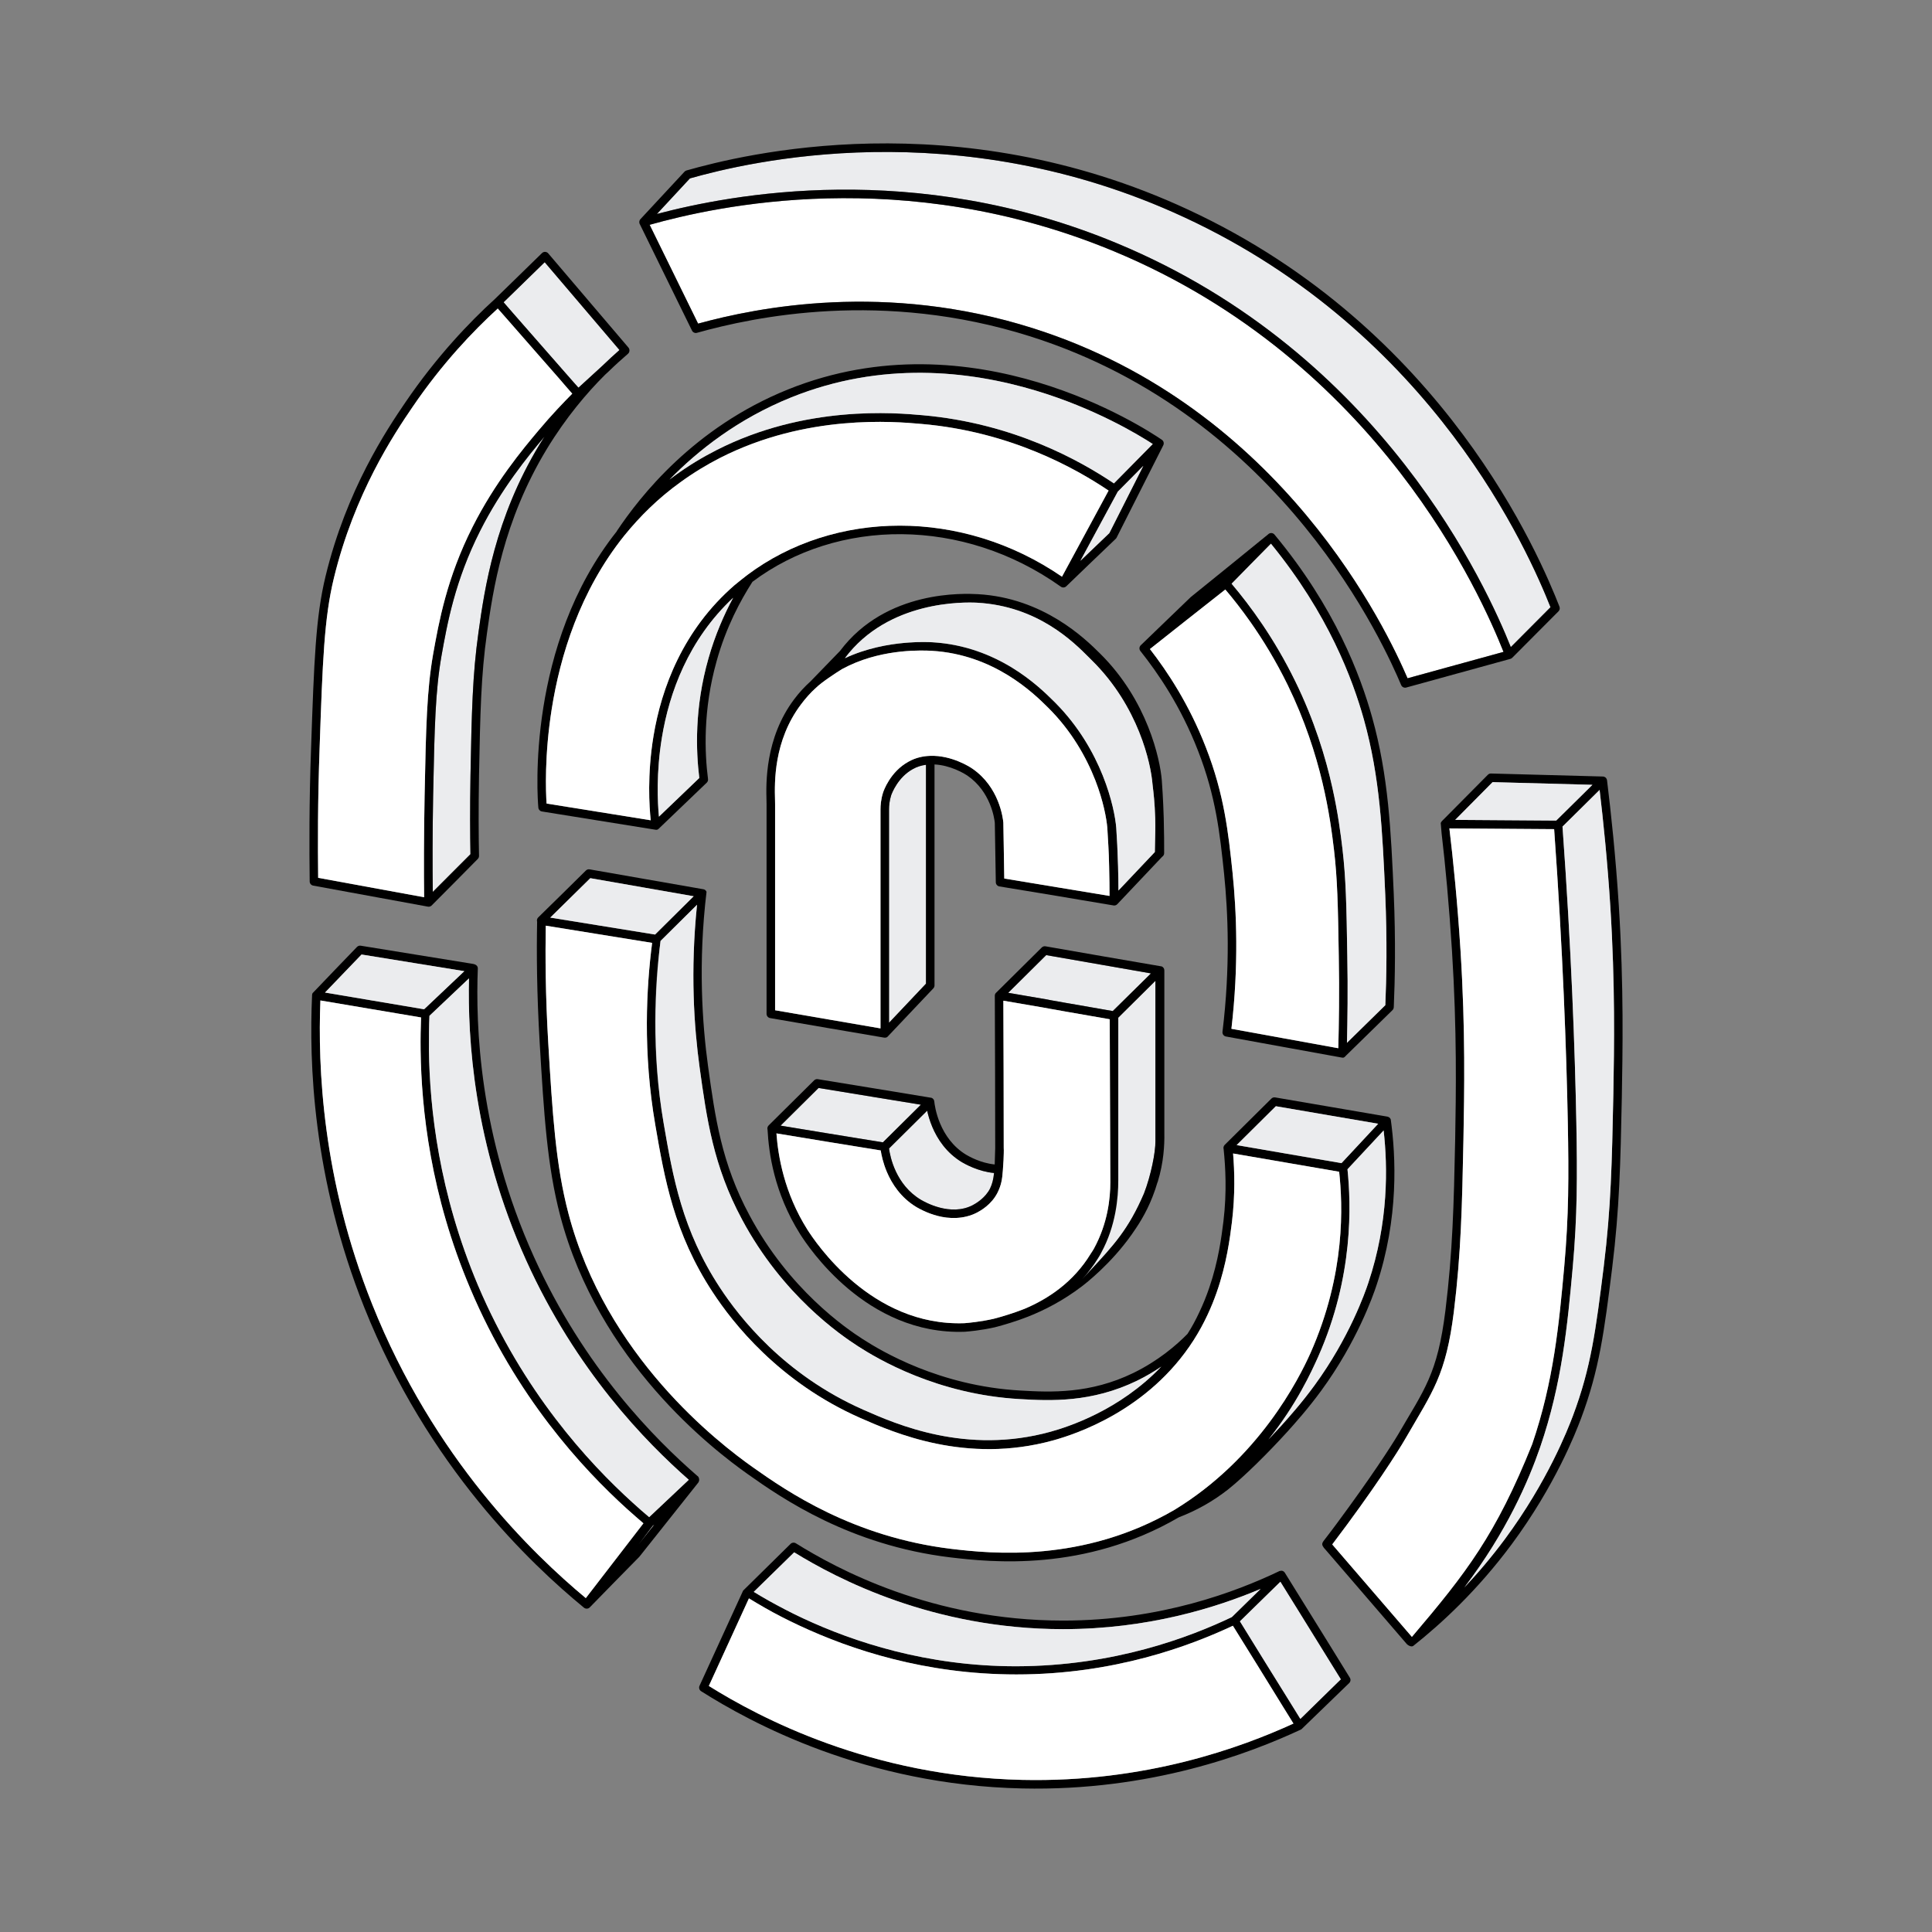 <svg width="128" height="128" viewBox="0 0 128 128" fill="none" xmlns="http://www.w3.org/2000/svg">
<rect x="0" y="0" width="128" height="128" fill="#808080" stroke="none"/>
<g id="illustration / deriv / light / enable-biometrics">
<g id="illustration">
<path fill-rule="evenodd" clip-rule="evenodd" d="M31.811 35.169C30.14 38.475 29.63 41.321 29.247 43.468C28.842 45.805 28.789 48.117 28.696 52.718C28.65 55.27 28.654 57.45 28.673 59.092C29.51 58.259 30.339 57.426 31.169 56.593C31.144 55.321 31.133 53.531 31.171 51.379C31.25 47.214 31.303 44.687 31.703 41.878C32.1 39.031 32.78 34.348 35.746 29.45C35.853 29.274 35.96 29.102 36.068 28.933C34.969 30.239 33.233 32.353 31.811 35.169Z" fill="#EBECEE"/>
<path fill-rule="evenodd" clip-rule="evenodd" d="M28.35 60.068C28.433 60.083 28.518 60.06 28.583 60.005C29.59 59.007 30.659 57.908 31.652 56.91L31.653 56.909C31.708 56.854 31.738 56.78 31.736 56.702C31.71 55.431 31.697 53.603 31.736 51.39C31.816 47.217 31.869 44.725 32.262 41.957C32.658 39.122 33.326 34.538 36.229 29.745C37.494 27.664 38.877 26.032 40.087 24.828C40.125 24.79 40.161 24.759 40.197 24.727L40.276 24.655C40.759 24.183 41.21 23.782 41.605 23.439C41.667 23.385 41.703 23.306 41.703 23.224V23.211C41.703 23.143 41.679 23.078 41.635 23.026C40.75 21.985 39.864 20.946 38.979 19.908L38.978 19.906C38.092 18.867 37.207 17.828 36.321 16.786C36.271 16.727 36.197 16.691 36.119 16.687C36.041 16.684 35.965 16.713 35.909 16.767C35.388 17.278 34.866 17.786 34.345 18.292L34.32 18.317C33.808 18.814 33.297 19.311 32.79 19.808C31.111 21.331 28.914 23.638 26.872 26.636C25.624 28.463 22.956 32.453 21.57 38.173C20.913 40.877 20.808 43.792 20.61 49.556C20.477 53.2 20.491 56.245 20.517 58.398C20.519 58.534 20.616 58.649 20.749 58.674C23.273 59.138 25.81 59.603 28.346 60.067L28.35 60.068ZM31.811 35.169C30.14 38.475 29.63 41.321 29.247 43.468C28.842 45.805 28.789 48.117 28.696 52.718C28.65 55.27 28.654 57.45 28.673 59.092C29.51 58.259 30.339 57.426 31.169 56.593C31.144 55.321 31.133 53.531 31.171 51.379C31.25 47.214 31.303 44.687 31.703 41.878C32.1 39.031 32.78 34.348 35.746 29.45C35.853 29.274 35.96 29.102 36.068 28.933C34.969 30.239 33.233 32.353 31.811 35.169ZM37.083 25.123C37.353 25.438 37.636 25.771 37.913 26.081C37.313 26.687 36.542 27.489 35.706 28.485C34.607 29.788 32.792 31.971 31.31 34.907C29.601 38.288 29.076 41.206 28.692 43.359C28.278 45.748 28.223 48.12 28.131 52.707C28.082 55.452 28.077 57.765 28.1 59.445C25.756 59.016 23.412 58.587 21.079 58.158C21.055 56.025 21.047 53.077 21.175 49.575C21.373 43.788 21.479 40.941 22.119 38.308C23.481 32.69 26.101 28.767 27.338 26.956C29.299 24.077 31.345 21.936 32.978 20.441C33.18 20.67 33.382 20.899 33.584 21.129C34.336 21.984 35.087 22.841 35.835 23.7C36.007 23.895 36.178 24.09 36.349 24.286C36.593 24.563 36.836 24.838 37.083 25.123ZM38.009 25.318C37.84 25.129 37.672 24.94 37.508 24.749C37.278 24.487 37.049 24.224 36.819 23.962C36.804 23.945 36.834 23.979 36.819 23.962C36.648 23.769 36.433 23.524 36.26 23.325L36.129 23.176C35.42 22.368 34.713 21.562 34.008 20.754C33.797 20.512 33.586 20.27 33.376 20.027C33.819 19.593 34.266 19.159 34.714 18.724L34.738 18.7C35.187 18.263 35.637 17.826 36.087 17.385C36.908 18.35 37.729 19.313 38.549 20.275L38.553 20.28C39.379 21.249 40.204 22.218 41.03 23.189C40.7 23.479 40.281 23.861 39.892 24.239L38.324 25.674C38.219 25.554 38.114 25.436 38.01 25.319L38.009 25.318Z" fill="black"/>
<path fill-rule="evenodd" clip-rule="evenodd" d="M36.129 23.176C35.42 22.368 34.713 21.562 34.008 20.754C34.76 21.609 35.511 22.466 36.26 23.325L36.129 23.176ZM36.819 23.962C36.804 23.945 36.834 23.979 36.819 23.962C37.049 24.224 37.278 24.487 37.508 24.749C37.276 24.482 37.048 24.222 36.819 23.962Z" fill="black"/>
<path d="M37.508 24.749C37.672 24.94 37.84 25.129 38.009 25.318L38.01 25.319C38.114 25.436 38.219 25.554 38.324 25.674L39.892 24.239C40.281 23.861 40.7 23.479 41.03 23.189C40.204 22.218 39.379 21.249 38.553 20.28L38.549 20.275C37.729 19.313 36.908 18.35 36.087 17.385C35.637 17.826 35.187 18.263 34.738 18.7L34.714 18.724C34.266 19.159 33.819 19.593 33.376 20.027C33.586 20.27 33.797 20.512 34.008 20.754C34.76 21.609 35.511 22.466 36.26 23.325L36.819 23.962C37.048 24.222 37.276 24.482 37.508 24.749Z" fill="#EBECEE"/>
<path d="M37.913 26.081C37.636 25.771 37.353 25.438 37.083 25.123C36.839 24.844 36.594 24.564 36.349 24.286C36.179 24.092 36.008 23.898 35.835 23.7L35.706 23.553C34.998 22.745 34.29 21.938 33.584 21.129C33.382 20.899 33.18 20.67 32.978 20.441C31.345 21.936 29.299 24.077 27.338 26.956C26.101 28.767 23.481 32.69 22.119 38.308C21.479 40.941 21.373 43.788 21.175 49.575C21.047 53.077 21.055 56.025 21.079 58.158C23.412 58.587 25.756 59.016 28.1 59.445C28.077 57.765 28.082 55.452 28.131 52.707C28.223 48.12 28.278 45.748 28.692 43.359C29.076 41.206 29.601 38.288 31.31 34.907C32.792 31.971 34.607 29.788 35.706 28.485C36.542 27.489 37.313 26.687 37.913 26.081Z" fill="white"/>
<path fill-rule="evenodd" clip-rule="evenodd" d="M43.039 14.894C43.565 15.967 44.093 17.043 44.621 18.119C45.165 19.227 45.709 20.336 46.25 21.441C50.211 20.354 58.698 18.662 68.431 21.745C85.006 26.991 91.926 41.855 93.253 44.938C94.324 44.641 95.394 44.348 96.465 44.054L96.466 44.054C96.469 44.053 96.471 44.053 96.474 44.052C97.52 43.765 98.566 43.478 99.612 43.189C98.162 39.538 91.346 23.941 73.803 16.649C59.865 10.851 47.346 13.682 43.039 14.894Z" fill="white"/>
<path fill-rule="evenodd" clip-rule="evenodd" d="M45.71 11.819L43.522 14.176C48.382 12.894 60.554 10.518 74.019 16.125C91.612 23.437 98.541 38.993 100.095 42.872L102.726 40.23C101.318 36.689 95.004 22.068 78.472 14.401C63.347 7.375 49.489 10.751 45.71 11.819Z" fill="#EBECEE"/>
<path fill-rule="evenodd" clip-rule="evenodd" d="M42.395 14.862C42.97 16.037 43.536 17.193 44.114 18.371C44.693 19.549 45.271 20.728 45.846 21.902C45.906 22.025 46.044 22.087 46.175 22.05C49.984 20.982 58.488 19.19 68.261 22.287C85.039 27.597 91.791 42.929 92.83 45.388C92.886 45.519 93.029 45.588 93.166 45.551C94.315 45.232 95.464 44.917 96.613 44.602L96.615 44.602C97.763 44.287 98.911 43.972 100.059 43.654C100.108 43.642 100.153 43.616 100.19 43.579L103.257 40.499C103.336 40.419 103.361 40.299 103.32 40.194C102.044 36.949 95.73 21.779 78.709 13.885C63.296 6.726 49.191 10.239 45.481 11.294C45.431 11.308 45.386 11.336 45.351 11.374L42.43 14.52C42.343 14.614 42.329 14.753 42.395 14.862ZM44.621 18.119C45.165 19.227 45.709 20.336 46.25 21.441C50.211 20.354 58.698 18.662 68.431 21.745C85.006 26.991 91.926 41.855 93.253 44.938C94.324 44.641 95.394 44.348 96.465 44.054L96.466 44.054L96.474 44.052C97.52 43.765 98.566 43.478 99.612 43.189C98.162 39.538 91.346 23.941 73.803 16.649C59.865 10.851 47.346 13.682 43.039 14.894C43.565 15.967 44.093 17.043 44.621 18.119ZM45.71 11.819L43.522 14.176C48.382 12.894 60.554 10.518 74.019 16.125C91.612 23.437 98.541 38.993 100.095 42.872L102.726 40.23C101.318 36.689 95.004 22.068 78.472 14.401C63.347 7.375 49.489 10.751 45.71 11.819Z" fill="black"/>
<path fill-rule="evenodd" clip-rule="evenodd" d="M43.425 54.971C43.514 54.985 43.574 54.973 43.637 54.909C44.166 54.405 44.684 53.906 45.201 53.41L45.202 53.409C45.742 52.891 46.279 52.374 46.823 51.855C46.888 51.793 46.92 51.703 46.908 51.613C46.688 49.908 46.562 47.047 47.482 43.787C48.11 41.533 49.063 39.776 49.852 38.546C55.483 34.316 63.801 34.257 70.276 38.864C70.387 38.949 70.543 38.94 70.644 38.843C71.727 37.795 72.823 36.747 73.92 35.698L73.921 35.697C73.944 35.675 73.963 35.649 73.978 35.62C74.493 34.598 75.009 33.579 75.524 32.56L75.525 32.559L75.525 32.558C76.04 31.54 76.556 30.521 77.071 29.499C77.058 29.526 77.04 29.55 77.019 29.572L77.071 29.499C77.095 29.452 77.105 29.398 77.1 29.344C77.092 29.26 77.047 29.183 76.977 29.136L76.974 29.134C76.405 28.748 73.288 26.689 68.785 25.335C64.273 23.979 58.352 23.328 52.207 25.802C45.945 28.328 42.39 32.909 40.882 35.161C40.87 35.178 40.861 35.196 40.853 35.215C37.867 38.978 36.555 43.355 35.996 46.879C35.433 50.43 35.632 53.134 35.667 53.508C35.678 53.637 35.776 53.742 35.904 53.762C37.158 53.961 38.414 54.164 39.665 54.367C40.917 54.569 42.169 54.771 43.425 54.971ZM45.076 31.951L45.075 31.952C43.604 33.011 42.393 34.214 41.362 35.485C38.41 39.164 37.108 43.475 36.554 46.968C36.066 50.042 36.161 52.467 36.212 53.237C37.395 53.425 38.574 53.615 39.753 53.806L39.757 53.806C40.874 53.987 41.993 54.168 43.113 54.346C43.017 53.465 42.872 51.333 43.296 48.765C43.818 45.602 45.243 41.734 48.671 38.763C48.947 38.538 49.231 38.308 49.512 38.093C55.278 33.771 63.744 33.662 70.359 38.208C70.868 37.27 71.382 36.32 71.89 35.38C72.409 34.42 72.928 33.46 73.447 32.502C71.265 31.035 66.947 28.596 61.052 28.087C59.262 27.927 53.446 27.418 47.716 30.332C46.829 30.785 45.944 31.32 45.076 31.951ZM74.057 32.572C73.507 33.586 72.924 34.667 72.374 35.684C72.109 36.175 71.844 36.665 71.579 37.155C72.216 36.543 72.856 35.931 73.496 35.32C74.004 34.312 74.512 33.307 75.02 32.303C75.263 31.823 75.506 31.344 75.748 30.864C75.197 31.424 74.612 32.015 74.057 32.572ZM52.417 26.329C58.407 23.917 64.19 24.547 68.623 25.879C72.544 27.058 75.395 28.782 76.374 29.417C75.513 30.283 74.661 31.15 73.8 32.026L73.802 32.027C73.804 32.025 73.805 32.023 73.802 32.027C73.8 32.028 73.797 32.029 73.8 32.026C71.578 30.53 67.163 28.042 61.127 27.509C59.316 27.348 53.365 26.82 47.481 29.815C46.553 30.286 45.626 30.844 44.718 31.505C44.596 31.593 44.475 31.683 44.357 31.773C46.25 29.837 48.897 27.749 52.417 26.329ZM46.938 43.619C47.379 42.057 47.987 40.687 48.573 39.603C45.589 42.401 44.34 45.915 43.854 48.858C43.467 51.203 43.567 53.174 43.656 54.107C44.04 53.74 44.425 53.37 44.809 53.001L44.81 53.001C45.319 52.511 45.827 52.023 46.33 51.543C46.113 49.767 45.998 46.91 46.938 43.619ZM73.802 32.027C73.8 32.028 73.797 32.029 73.8 32.026L73.802 32.027Z" fill="black"/>
<path d="M45.075 31.952L45.076 31.951C45.944 31.32 46.829 30.785 47.716 30.332C53.446 27.418 59.262 27.927 61.052 28.087C66.947 28.596 71.265 31.035 73.447 32.502C72.928 33.46 72.409 34.42 71.89 35.38C71.382 36.32 70.868 37.27 70.359 38.208C63.744 33.662 55.278 33.771 49.512 38.093C49.231 38.308 48.947 38.538 48.671 38.763C45.243 41.734 43.818 45.602 43.296 48.765C42.872 51.333 43.017 53.465 43.113 54.346C41.993 54.168 40.874 53.987 39.757 53.806L39.753 53.806C38.574 53.615 37.395 53.425 36.212 53.237C36.161 52.467 36.066 50.042 36.554 46.968C37.108 43.475 38.41 39.164 41.362 35.485C42.393 34.214 43.604 33.011 45.075 31.952Z" fill="white"/>
<path d="M68.623 25.879C64.19 24.547 58.407 23.917 52.417 26.329C48.897 27.749 46.25 29.837 44.357 31.773C44.475 31.683 44.596 31.593 44.718 31.505C45.626 30.844 46.553 30.286 47.481 29.815C53.365 26.82 59.316 27.348 61.127 27.509C67.163 28.042 71.578 30.53 73.8 32.026C74.661 31.15 75.513 30.283 76.374 29.417C75.395 28.782 72.544 27.058 68.623 25.879Z" fill="#EBECEE"/>
<path d="M48.573 39.603C47.987 40.687 47.379 42.057 46.938 43.619C45.998 46.91 46.113 49.767 46.33 51.543C45.827 52.023 45.319 52.511 44.81 53.001L44.809 53.001C44.425 53.37 44.04 53.74 43.656 54.107C43.567 53.174 43.467 51.203 43.854 48.858C44.34 45.915 45.589 42.401 48.573 39.603Z" fill="#EBECEE"/>
<path d="M72.374 35.684C72.924 34.667 73.507 33.586 74.057 32.572C74.612 32.015 75.197 31.424 75.748 30.864C75.506 31.344 75.263 31.823 75.02 32.303C74.512 33.307 74.004 34.312 73.496 35.32C72.856 35.931 72.216 36.543 71.579 37.155C71.844 36.665 72.109 36.175 72.374 35.684Z" fill="#EBECEE"/>
<path fill-rule="evenodd" clip-rule="evenodd" d="M84.438 35.417C84.387 35.355 84.312 35.319 84.233 35.315C84.153 35.312 84.076 35.342 84.02 35.399C83.161 36.096 82.326 36.781 81.466 37.475C80.607 38.169 79.748 38.863 78.888 39.56C78.34 40.091 77.773 40.635 77.224 41.163C76.676 41.69 76.127 42.218 75.579 42.75C75.47 42.854 75.463 43.026 75.561 43.14C76.699 44.572 78.221 46.77 79.371 49.736C80.559 52.777 80.821 55.239 81.098 57.88C81.361 60.467 81.518 64.056 80.993 68.358C80.975 68.507 81.076 68.645 81.223 68.671C82.494 68.903 83.77 69.135 85.045 69.367L85.056 69.369L85.069 69.371C86.317 69.598 87.564 69.824 88.808 70.051C89.029 70.091 89.026 70.099 89.198 69.915L92.257 66.923C92.311 66.869 92.342 66.789 92.342 66.713C92.421 64.927 92.472 62.291 92.339 59.205C92.155 55.062 91.993 51.407 90.904 47.511C90.129 44.748 88.462 40.261 84.438 35.417ZM91.781 66.595C91.858 64.827 91.906 62.298 91.777 59.284C91.592 55.12 91.431 51.498 90.36 47.664C89.614 45.004 88.016 40.694 84.203 36.022C83.333 36.897 82.467 37.787 81.597 38.673C82.84 40.144 84.422 42.287 85.81 45.126C87.08 47.722 87.828 50.177 88.276 52.198C88.652 53.886 88.828 55.285 88.943 56.25C89.169 58.192 89.209 59.906 89.262 63.316C89.308 65.622 89.275 67.562 89.24 69.088L91.781 66.595ZM88.666 69.448C88.704 67.886 88.746 65.789 88.697 63.326L88.697 63.325C88.644 59.911 88.605 58.226 88.382 56.317C88.132 54.215 87.594 50.072 85.316 45.389C84.526 43.774 83.672 42.388 82.857 41.227C82.266 40.386 81.694 39.663 81.181 39.056C79.516 40.364 77.851 41.682 76.185 43.001C77.324 44.465 78.779 46.645 79.897 49.529C81.115 52.648 81.382 55.178 81.66 57.821C81.921 60.385 82.079 63.925 81.585 68.161C82.77 68.376 83.957 68.592 85.145 68.808C86.242 69.007 87.352 69.209 88.447 69.408L88.666 69.448Z" fill="black"/>
<path d="M88.697 63.326C88.746 65.789 88.704 67.886 88.666 69.448L88.447 69.408C87.352 69.209 86.242 69.007 85.145 68.808C83.957 68.592 82.77 68.376 81.585 68.161C82.079 63.925 81.921 60.385 81.66 57.821C81.382 55.178 81.115 52.648 79.897 49.529C78.779 46.645 77.324 44.465 76.185 43.001C77.851 41.682 79.516 40.364 81.181 39.056C81.694 39.663 82.266 40.386 82.857 41.227C83.672 42.388 84.526 43.774 85.316 45.389C87.594 50.072 88.132 54.215 88.382 56.317C88.605 58.226 88.644 59.911 88.697 63.325L88.697 63.326Z" fill="white"/>
<path d="M91.777 59.284C91.906 62.298 91.858 64.827 91.781 66.595L89.24 69.088C89.275 67.562 89.308 65.622 89.262 63.316C89.209 59.906 89.169 58.192 88.943 56.25C88.828 55.285 88.652 53.886 88.276 52.198C87.828 50.177 87.08 47.722 85.81 45.126C84.422 42.287 82.84 40.144 81.597 38.673C82.467 37.787 83.333 36.897 84.203 36.022C88.016 40.694 89.614 45.004 90.36 47.664C91.431 51.498 91.592 55.12 91.777 59.284Z" fill="#EBECEE"/>
<path fill-rule="evenodd" clip-rule="evenodd" d="M61.349 50.669C61.053 50.708 60.756 50.795 60.474 50.955L60.472 50.956C59.49 51.501 59.1 52.533 59.044 52.684L59.043 52.687C58.984 52.872 58.948 53.048 58.927 53.208C58.906 53.369 58.9 53.512 58.9 53.628L58.9 67.761L61.349 65.172V50.669Z" fill="#EBECEE"/>
<path fill-rule="evenodd" clip-rule="evenodd" d="M69.803 46.446C68.863 45.515 66.117 42.795 61.764 42.551C61.525 42.539 60.965 42.517 60.219 42.569C60.14 42.574 60.058 42.58 59.974 42.588C60.842 42.513 61.5 42.538 61.764 42.551C65.039 42.745 67.405 44.326 68.776 45.493C69.234 45.882 69.57 46.215 69.803 46.446Z" fill="black"/>
<path fill-rule="evenodd" clip-rule="evenodd" d="M52.615 46.328C52.941 45.892 53.312 45.49 53.697 45.145C54.026 44.807 54.353 44.469 54.681 44.13C55.003 43.796 55.327 43.462 55.653 43.127C58.709 39.056 63.914 39.321 64.778 39.365L64.78 39.365C69.147 39.61 71.923 42.348 72.853 43.27C76.035 46.398 76.863 50.332 76.972 51.692C76.992 51.969 77.064 52.959 77.101 54.204C77.128 55.177 77.128 55.978 77.128 56.522C77.128 56.625 77.074 56.715 76.993 56.765L74.023 59.905C73.964 59.967 73.882 59.998 73.8 59.992C73.107 59.879 72.367 59.754 71.634 59.629C71.075 59.534 70.519 59.439 69.991 59.351C68.732 59.142 67.474 58.933 66.212 58.728C66.078 58.706 65.978 58.59 65.975 58.453C65.962 57.795 65.952 57.137 65.942 56.48C65.932 55.826 65.922 55.173 65.909 54.52C65.88 54.217 65.629 52.439 64.091 51.385C64.088 51.383 64.084 51.38 64.08 51.378C64.031 51.347 63.92 51.277 63.856 51.241C63.717 51.163 63.527 51.066 63.3 50.973C62.912 50.814 62.427 50.671 61.914 50.647V65.285C61.914 65.358 61.886 65.428 61.836 65.481L58.799 68.689C58.731 68.761 58.607 68.755 58.513 68.735C57.739 68.6 56.983 68.472 56.221 68.343C55.75 68.263 55.276 68.183 54.796 68.101L54.794 68.1C53.536 67.885 52.277 67.669 51.021 67.45C50.886 67.426 50.787 67.308 50.787 67.17V53.297C50.787 53.229 50.785 53.14 50.782 53.033C50.753 51.93 50.673 48.913 52.615 46.328ZM54.06 45.569C54.452 45.188 55.349 44.601 55.786 44.33C55.944 44.245 56.105 44.164 56.266 44.087C58.662 42.966 61.152 43.089 61.736 43.118C65.861 43.363 68.472 45.925 69.403 46.847L69.412 46.855L69.417 46.86C70.996 48.419 71.977 50.185 72.57 51.703C73.106 53.083 73.313 54.25 73.364 54.862C73.363 54.855 73.431 56.03 73.431 56.023C73.457 56.415 73.47 56.875 73.483 57.406C73.504 58.181 73.508 58.844 73.509 59.358C72.367 59.171 71.227 58.981 70.088 58.792L70.084 58.792C68.902 58.595 67.72 58.399 66.535 58.205C66.524 57.628 66.516 57.049 66.507 56.471C66.506 56.389 66.504 56.306 66.503 56.224C66.494 55.65 66.485 55.074 66.474 54.499C66.446 54.188 66.197 52.145 64.425 50.927C64.34 50.865 63.999 50.647 63.514 50.448C63.015 50.243 62.343 50.05 61.621 50.078C61.164 50.093 60.669 50.194 60.198 50.459C58.973 51.125 58.537 52.414 58.507 52.505C58.363 52.953 58.335 53.356 58.335 53.628V68.134C57.26 67.947 56.183 67.763 55.107 67.578C55.035 67.566 54.964 67.554 54.892 67.541L54.891 67.541C53.71 67.339 52.53 67.137 51.352 66.932V53.283C51.352 53.213 51.35 53.128 51.348 53.029C51.347 53.015 51.347 53.001 51.347 52.986C51.317 51.852 51.246 49.091 53.067 46.669C53.375 46.257 53.706 45.886 54.06 45.569ZM58.9 53.628C58.9 53.512 58.906 53.369 58.927 53.208C58.948 53.048 58.984 52.872 59.043 52.687L59.044 52.684C59.1 52.533 59.49 51.501 60.472 50.956L60.474 50.955C60.756 50.795 61.053 50.708 61.349 50.669V65.172L58.9 67.761L58.9 53.628ZM64.735 39.931C63.891 39.888 58.848 39.765 55.975 43.608C57.4 42.945 58.861 42.684 59.974 42.588C60.842 42.513 61.5 42.538 61.764 42.551C65.039 42.745 67.405 44.326 68.776 45.493C69.227 45.876 69.57 46.215 69.803 46.446C69.845 46.487 69.897 46.538 69.938 46.58C73.017 49.699 73.847 53.508 73.955 54.85C73.969 55.041 73.995 55.492 74.021 55.99C74.026 56.142 74.034 56.315 74.041 56.495C74.053 56.773 74.066 57.079 74.074 57.392C74.091 58 74.097 58.546 74.099 59L76.512 56.449C76.512 56.258 76.518 56.034 76.525 55.785C76.537 55.332 76.552 54.796 76.536 54.221C76.505 53.182 76.419 52.478 76.377 52.132C76.365 52.035 76.357 51.967 76.354 51.926C76.248 50.612 75.442 46.801 72.322 43.734C72.272 43.684 72.217 43.63 72.158 43.57C71.13 42.537 68.76 40.157 64.735 39.931Z" fill="black"/>
<path d="M64.735 39.931C63.891 39.888 58.848 39.765 55.975 43.608C57.395 42.944 58.858 42.684 59.974 42.588C60.058 42.58 60.14 42.574 60.219 42.569C60.965 42.517 61.525 42.539 61.764 42.551C66.117 42.795 68.863 45.515 69.803 46.446C69.845 46.487 69.897 46.538 69.938 46.58C73.017 49.699 73.847 53.508 73.955 54.85C73.969 55.041 73.995 55.492 74.021 55.99C74.026 56.142 74.034 56.315 74.041 56.495C74.053 56.773 74.066 57.079 74.074 57.392C74.091 58 74.097 58.546 74.099 59L76.512 56.449C76.512 56.258 76.518 56.034 76.525 55.785C76.537 55.332 76.552 54.796 76.536 54.221C76.505 53.182 76.419 52.478 76.377 52.132C76.365 52.035 76.357 51.967 76.354 51.926C76.248 50.612 75.442 46.801 72.322 43.734C72.272 43.684 72.217 43.63 72.158 43.57C71.13 42.537 68.76 40.157 64.735 39.931Z" fill="#EBECEE"/>
<path d="M55.786 44.33C55.349 44.601 54.452 45.188 54.06 45.569C53.706 45.886 53.375 46.257 53.067 46.669C51.246 49.091 51.317 51.852 51.347 52.986L51.348 53.029C51.35 53.128 51.352 53.213 51.352 53.283V66.932C52.53 67.137 53.71 67.339 54.891 67.541L54.892 67.541L55.107 67.578C56.183 67.763 57.26 67.947 58.335 68.134V53.628C58.335 53.356 58.363 52.953 58.507 52.505C58.537 52.414 58.973 51.125 60.198 50.459C60.669 50.194 61.164 50.093 61.621 50.078C62.343 50.05 63.015 50.243 63.514 50.448C63.999 50.647 64.34 50.865 64.425 50.927C66.197 52.145 66.446 54.188 66.474 54.499C66.485 55.074 66.494 55.65 66.503 56.224L66.507 56.471C66.516 57.049 66.524 57.628 66.535 58.205C67.72 58.399 68.902 58.595 70.084 58.792L70.088 58.792C71.227 58.981 72.367 59.171 73.509 59.358C73.508 58.844 73.504 58.181 73.483 57.406C73.47 56.875 73.457 56.415 73.431 56.023C73.431 56.03 73.363 54.855 73.364 54.862C73.313 54.25 73.106 53.083 72.57 51.703C71.977 50.185 70.996 48.419 69.417 46.86L69.412 46.855L69.403 46.847C68.472 45.925 65.861 43.363 61.736 43.118C61.152 43.089 58.662 42.966 56.266 44.087C56.105 44.164 55.944 44.245 55.786 44.33Z" fill="white"/>
<path fill-rule="evenodd" clip-rule="evenodd" d="M87.89 102.752L93.192 108.909C93.292 109.022 93.518 109.136 93.636 109.043C95.474 107.584 97.873 105.389 100.164 102.298C103.042 98.404 104.388 94.925 104.735 94.011L104.736 94.01C105.965 90.735 106.285 88.207 106.814 83.974C107.297 80.05 107.359 77.088 107.449 72.746C107.501 69.731 107.591 65.405 107.252 60.023C107.04 56.697 106.735 53.863 106.47 51.695C106.457 51.588 106.385 51.498 106.284 51.462C106.249 51.45 106.22 51.445 106.184 51.446L98.782 51.247C98.704 51.245 98.629 51.275 98.575 51.33C98.065 51.842 97.559 52.353 97.054 52.864C96.548 53.376 96.043 53.886 95.534 54.397C95.502 54.43 95.466 54.486 95.452 54.528L95.509 55.206C95.756 57.284 96.004 59.952 96.197 62.981C96.535 68.34 96.462 72.472 96.409 75.485C96.319 79.834 96.242 82.931 95.763 86.825C95.234 91.063 94.363 92.051 92.608 95.071C92.12 95.882 90.835 97.874 88.57 100.931C88.382 101.195 87.986 101.704 87.704 102.075C87.564 102.259 87.572 102.356 87.704 102.538L87.89 102.752ZM96.761 62.944C97.1 68.326 97.011 72.413 96.958 75.427L96.955 75.584C96.867 79.847 96.801 83.019 96.323 86.896C95.795 91.128 94.918 92.182 93.136 95.273C92.608 96.189 91.016 98.693 88.264 102.323L93.542 108.448C97.16 104.19 99.102 101.68 101.508 95.689C102.936 91.53 103.291 87.699 103.635 83.913C103.937 80.557 103.938 77.927 103.872 74.399C103.78 69.609 103.547 63.013 102.966 54.933L96.026 54.884C96.281 57.014 96.558 59.76 96.761 62.944ZM97.455 53.264C97.107 53.616 96.759 53.967 96.411 54.319L103.102 54.366C103.568 53.91 104.032 53.45 104.497 52.99L104.498 52.989L104.501 52.986C104.834 52.656 105.167 52.325 105.502 51.996L98.888 51.818C98.409 52.3 97.932 52.781 97.456 53.264L97.455 53.264ZM103.52 54.762C104.108 62.912 104.345 69.563 104.437 74.388C104.503 77.923 104.503 80.577 104.198 83.965C103.854 87.747 103.495 91.643 102.042 95.875C101.274 98.099 99.829 101.472 97.013 105.178C97.901 104.238 98.814 103.168 99.711 101.959C102.543 98.126 103.867 94.703 104.207 93.809C105.41 90.606 105.724 88.141 106.253 83.904C106.733 80.009 106.795 76.998 106.885 72.648L106.89 72.387C106.943 69.394 107.016 65.265 106.688 60.059C106.495 57.031 106.225 54.412 105.978 52.334C105.621 52.686 105.264 53.039 104.908 53.392L104.907 53.393L104.906 53.394C104.446 53.85 103.984 54.307 103.52 54.762Z" fill="black"/>
<path fill-rule="evenodd" clip-rule="evenodd" d="M96.411 54.319C96.759 53.967 97.107 53.616 97.455 53.264L97.456 53.264C97.932 52.781 98.409 52.3 98.888 51.818L105.502 51.996C105.167 52.325 104.834 52.656 104.501 52.986L104.498 52.989L104.497 52.99C104.032 53.45 103.568 53.91 103.102 54.366L96.411 54.319Z" fill="#EBECEE"/>
<path d="M96.958 75.427C97.011 72.413 97.1 68.326 96.761 62.944C96.558 59.76 96.281 57.014 96.026 54.884L102.966 54.933C103.547 63.013 103.78 69.609 103.872 74.399C103.938 77.927 103.937 80.557 103.635 83.913C103.291 87.699 102.936 91.53 101.508 95.689C99.102 101.68 97.16 104.19 93.542 108.448L88.264 102.323C91.016 98.693 92.608 96.189 93.136 95.273C94.918 92.182 95.795 91.128 96.323 86.896C96.801 83.019 96.867 79.847 96.955 75.584L96.958 75.427Z" fill="white"/>
<path d="M104.437 74.388C104.345 69.563 104.108 62.912 103.52 54.762C103.984 54.307 104.446 53.85 104.906 53.394L104.907 53.393L104.908 53.392C105.264 53.039 105.621 52.686 105.978 52.334C106.225 54.412 106.495 57.031 106.688 60.059C107.016 65.265 106.943 69.394 106.89 72.387L106.885 72.648C106.795 76.998 106.733 80.009 106.253 83.904C105.724 88.141 105.41 90.606 104.207 93.809C103.867 94.703 102.543 98.126 99.711 101.959C98.814 103.168 97.901 104.238 97.013 105.178C99.829 101.472 101.274 98.099 102.042 95.875C103.495 91.643 103.854 87.747 104.198 83.965C104.503 80.577 104.503 77.923 104.437 74.388Z" fill="#EBECEE"/>
<path fill-rule="evenodd" clip-rule="evenodd" d="M43.972 74.437C43.116 69.483 43.376 65.264 43.763 62.339C43.398 65.239 43.156 69.72 43.972 74.437Z" fill="black"/>
<path fill-rule="evenodd" clip-rule="evenodd" d="M38.816 57.675C38.881 57.611 38.973 57.582 39.063 57.597C40.319 57.816 41.571 58.035 42.823 58.255L42.826 58.255C44.07 58.473 45.315 58.69 46.562 58.908C46.671 58.913 46.769 58.981 46.81 59.084C46.245 63.794 46.527 67.84 46.908 70.623C47.381 74.041 47.799 77.061 49.653 80.511C52.277 85.428 56.038 87.999 57.157 88.719C58.396 89.517 62.246 91.825 67.595 92.126C69.612 92.245 72.218 92.359 75.096 90.959C76.737 90.155 77.936 89.128 78.675 88.373C78.998 87.868 79.204 87.472 79.445 86.967C79.71 86.412 79.93 85.861 80.113 85.327C80.727 83.534 80.93 81.924 81.056 80.913C81.291 78.961 81.188 77.305 81.07 76.138C81.038 76.036 81.066 75.925 81.141 75.85L84.234 72.784C84.299 72.719 84.39 72.691 84.48 72.706C85.721 72.918 86.958 73.13 88.195 73.342L88.201 73.343C89.44 73.555 90.68 73.768 91.922 73.98C91.963 73.993 92.004 74.009 92.039 74.03C92.087 74.064 92.123 74.112 92.142 74.169C92.476 76.598 92.69 80.694 91.191 85.171C90.975 85.823 89.906 88.894 87.542 92.126C86.668 93.323 85.795 94.295 85.303 94.843L85.29 94.857L85.289 94.858C84.043 96.23 82.458 97.809 81.356 98.686L81.354 98.688C80.326 99.49 79.257 100.081 78.097 100.528C71.853 104.162 65.652 103.5 62.959 103.18C56.305 102.375 51.815 99.273 49.572 97.687C47.206 96.018 39.654 90.194 37.116 80.546C36.248 77.248 36.036 73.779 35.758 69.126C35.56 65.771 35.546 63.053 35.586 61.069C35.554 60.967 35.582 60.855 35.658 60.781C36.716 59.745 37.773 58.71 38.816 57.675ZM42.727 58.814C43.803 59.002 44.879 59.19 45.958 59.379L43.399 61.916C42.171 61.717 40.946 61.519 39.721 61.321L39.717 61.32C38.631 61.145 37.544 60.969 36.455 60.793C37.343 59.923 38.231 59.052 39.109 58.182C40.317 58.392 41.521 58.603 42.725 58.813L42.727 58.814ZM81.695 76.421C82.849 76.62 84 76.818 85.151 77.016L85.244 77.032L85.254 77.034L85.38 77.055C85.384 77.056 85.387 77.057 85.39 77.057C85.473 77.072 85.556 77.086 85.639 77.1C85.65 77.102 85.66 77.104 85.671 77.106C85.792 77.126 85.912 77.147 86.03 77.167C86.928 77.322 87.753 77.464 88.723 77.631C88.958 79.81 89.169 84.353 86.819 89.652C86.044 91.379 83.399 96.63 77.805 100.035C71.735 103.561 65.698 102.934 63.026 102.617C56.516 101.829 52.122 98.796 49.897 97.223C47.557 95.572 40.147 89.846 37.662 80.401C36.811 77.168 36.601 73.759 36.323 69.092C36.136 65.936 36.125 63.277 36.158 61.329C37.326 61.517 38.491 61.706 39.656 61.894L39.66 61.895C40.84 62.086 42.022 62.277 43.205 62.468C42.827 65.397 42.582 69.713 43.416 74.534L43.417 74.541C44.022 78.055 44.652 81.712 47.225 85.622C48.536 87.624 51.602 91.564 56.997 93.944C59.219 94.92 64.004 97.021 69.769 95.432C71.228 95.028 76.086 93.464 79.079 88.792C79.428 88.247 79.727 87.697 79.983 87.152C80.226 86.638 80.431 86.128 80.605 85.632C81.272 83.734 81.49 81.996 81.62 80.959C81.837 79.153 81.793 77.588 81.695 76.421ZM85.209 76.43L85.207 76.43L85.193 76.427L85.187 76.426C84.102 76.24 83.017 76.053 81.93 75.866L84.528 73.29C85.723 73.494 86.914 73.698 88.106 73.903C89.173 74.085 90.24 74.268 91.309 74.451L88.877 77.061C87.653 76.851 86.431 76.641 85.209 76.43ZM43.763 62.339C43.376 65.264 43.116 69.483 43.972 74.437C44.58 77.968 45.194 81.5 47.697 85.309C48.976 87.263 51.94 91.078 57.198 93.398C59.388 94.365 64.012 96.396 69.593 94.858C70.769 94.533 74.169 93.442 76.938 90.542C76.465 90.864 75.935 91.18 75.343 91.47C72.326 92.937 69.592 92.813 67.563 92.693C62.074 92.383 58.126 90.018 56.852 89.197C55.698 88.455 51.845 85.821 49.155 80.781C47.253 77.24 46.82 74.107 46.348 70.701C45.984 68.04 45.727 64.356 46.18 59.943L43.763 62.339ZM87.334 89.883C89.697 84.558 89.509 79.751 89.274 77.466L91.669 74.896C91.942 77.308 92 80.973 90.655 84.991C90.448 85.615 89.401 88.624 87.086 91.79C86.229 92.964 85.371 93.919 84.881 94.465L84.871 94.476C84.606 94.768 84.326 95.068 84.04 95.369C85.897 93.053 86.88 90.896 87.334 89.884L87.334 89.883Z" fill="black"/>
<path d="M43.763 62.339C43.398 65.239 43.156 69.72 43.972 74.437C44.58 77.968 45.194 81.5 47.697 85.309C48.976 87.263 51.94 91.078 57.198 93.398C59.388 94.365 64.012 96.396 69.593 94.858C70.769 94.533 74.169 93.442 76.938 90.542C76.465 90.864 75.935 91.18 75.343 91.47C72.326 92.937 69.592 92.813 67.563 92.693C62.074 92.383 58.126 90.018 56.852 89.197C55.698 88.455 51.845 85.821 49.155 80.781C47.253 77.24 46.82 74.107 46.348 70.701C45.984 68.04 45.727 64.356 46.18 59.943L43.763 62.339Z" fill="#EBECEE"/>
<path d="M85.151 77.016C84 76.818 82.849 76.62 81.695 76.421C81.793 77.588 81.837 79.153 81.62 80.959C81.49 81.996 81.272 83.734 80.605 85.632C80.431 86.128 80.226 86.638 79.983 87.152C79.727 87.697 79.428 88.247 79.079 88.792C76.086 93.464 71.228 95.028 69.769 95.432C64.004 97.021 59.219 94.92 56.997 93.944C51.602 91.564 48.536 87.624 47.225 85.622C44.652 81.712 44.022 78.055 43.417 74.541L43.416 74.534C42.582 69.713 42.827 65.397 43.205 62.468C42.022 62.277 40.84 62.086 39.66 61.895L39.656 61.894C38.491 61.706 37.326 61.517 36.158 61.329C36.125 63.277 36.136 65.936 36.323 69.092C36.601 73.759 36.811 77.168 37.662 80.401C40.147 89.846 47.557 95.572 49.897 97.223C52.122 98.796 56.516 101.829 63.026 102.617C65.698 102.934 71.735 103.561 77.805 100.035C83.399 96.63 86.044 91.379 86.819 89.652C89.169 84.353 88.958 79.81 88.723 77.631C87.753 77.464 86.928 77.322 86.03 77.167L85.671 77.106L85.639 77.1L85.636 77.1L85.39 77.057L85.38 77.055L85.254 77.034L85.244 77.032L85.151 77.016Z" fill="white"/>
<path d="M42.727 58.814C43.803 59.002 44.879 59.19 45.958 59.379L43.399 61.916C42.171 61.717 40.946 61.519 39.721 61.321L39.717 61.32C38.631 61.145 37.544 60.969 36.455 60.793C37.343 59.923 38.231 59.052 39.109 58.182C40.317 58.392 41.521 58.603 42.725 58.813L42.727 58.814Z" fill="#EBECEE"/>
<path d="M85.209 76.43L85.207 76.43L85.193 76.427L85.187 76.426C84.102 76.24 83.017 76.053 81.93 75.866L84.528 73.29C85.723 73.494 86.914 73.698 88.106 73.903C89.173 74.085 90.24 74.268 91.309 74.451L88.877 77.061C87.653 76.851 86.431 76.641 85.209 76.43Z" fill="#EBECEE"/>
<path d="M87.334 89.883C89.697 84.558 89.509 79.751 89.274 77.466L91.669 74.896C91.942 77.308 92 80.973 90.655 84.991C90.448 85.615 89.401 88.624 87.086 91.79C86.229 92.964 85.371 93.919 84.881 94.465L84.871 94.476C84.606 94.768 84.326 95.068 84.04 95.369C85.897 93.053 86.88 90.896 87.334 89.884L87.334 89.883Z" fill="#EBECEE"/>
<path fill-rule="evenodd" clip-rule="evenodd" d="M76.254 64.491C75.569 64.372 74.88 64.251 74.192 64.13C73.789 64.059 73.385 63.989 72.984 63.919C71.759 63.704 70.535 63.49 69.313 63.279L66.795 65.776L69.271 66.201C69.411 66.228 69.552 66.254 69.693 66.281C70.01 66.34 70.329 66.397 70.643 66.449C70.677 66.454 70.71 66.46 70.744 66.466L70.748 66.466C71.269 66.559 71.787 66.648 72.306 66.738C72.777 66.82 73.249 66.901 73.724 66.985L76.254 64.491Z" fill="#EBECEE"/>
<path fill-rule="evenodd" clip-rule="evenodd" d="M54.232 72.081L51.716 74.576C52.136 74.645 52.557 74.714 52.979 74.784C53.583 74.883 54.189 74.983 54.79 75.082C55.431 75.189 56.071 75.291 56.712 75.394C57.306 75.49 57.9 75.585 58.495 75.683L61.011 73.189C59.951 73.014 58.888 72.841 57.825 72.669C56.627 72.474 55.428 72.279 54.232 72.081Z" fill="#EBECEE"/>
<path fill-rule="evenodd" clip-rule="evenodd" d="M60.728 79.979C60.874 80.064 61.416 80.374 62.129 80.559C61.415 80.376 60.874 80.064 60.728 79.979Z" fill="black"/>
<path fill-rule="evenodd" clip-rule="evenodd" d="M72.93 83.046C72.873 83.15 72.808 83.263 72.735 83.375C72.444 83.853 72.065 84.342 71.701 84.749C71.635 84.821 71.567 84.894 71.499 84.968C71.565 84.898 71.633 84.825 71.701 84.749C71.879 84.557 72.049 84.374 72.214 84.197C73.784 82.511 74.773 81.45 75.795 79.063C76.251 77.884 76.562 76.333 76.549 75.603V64.982L74.088 67.422V78.216M64.434 79.851C63.706 80.218 62.924 80.178 62.27 80.01C62.923 80.179 63.707 80.224 64.434 79.851Z" fill="#EBECEE"/>
<path d="M65.859 77.714C64.803 77.615 63.925 77.111 63.733 77C62.695 76.376 62.103 75.456 61.769 74.665C61.597 74.258 61.492 73.88 61.427 73.586L58.9 76.091C58.975 76.65 59.352 78.496 61.008 79.486L61.01 79.487L61.015 79.49C61.148 79.567 61.633 79.844 62.27 80.01C62.924 80.178 63.706 80.218 64.434 79.851C64.692 79.706 65.297 79.326 65.594 78.743C65.738 78.443 65.815 78.141 65.859 77.714Z" fill="#EBECEE"/>
<path fill-rule="evenodd" clip-rule="evenodd" d="M65.902 87.938C66.482 87.789 67.334 87.538 68.085 87.241C69.19 86.808 70.449 86.162 71.689 85.215C71.912 85.046 73.603 83.738 74.974 81.793L74.976 81.791L75.02 81.727C75.357 81.24 75.913 80.439 76.368 79.264C76.501 78.929 76.595 78.635 76.662 78.406C76.672 78.381 76.679 78.356 76.684 78.339C76.693 78.323 76.7 78.305 76.706 78.287C77.1 77.003 77.154 75.843 77.141 75.094V64.29C77.141 64.175 77.073 64.072 76.968 64.028C76.47 63.942 75.961 63.855 75.448 63.767C74.654 63.631 73.853 63.494 73.08 63.359C71.808 63.137 70.535 62.914 69.266 62.695C69.176 62.68 69.085 62.709 69.02 62.773L66.006 65.76C65.942 65.814 65.909 65.88 65.909 65.963C65.922 69.323 65.935 72.694 65.935 76.053C65.932 76.107 65.925 76.347 65.919 76.591C65.912 76.843 65.905 77.097 65.902 77.148C64.975 77.059 64.202 76.615 64.024 76.513L64.021 76.511C63.117 75.967 62.593 75.161 62.289 74.443C61.985 73.723 61.911 73.107 61.899 72.974C61.89 72.865 61.818 72.771 61.715 72.733C60.472 72.527 59.161 72.311 57.916 72.108C56.67 71.906 55.424 71.703 54.182 71.498C54.093 71.483 54.002 71.512 53.938 71.576L50.924 74.563C50.848 74.638 50.821 74.749 50.853 74.851C50.934 76.348 51.27 79.001 53.012 81.767L53.013 81.769C53.27 82.17 54.359 83.841 56.197 85.383C58.036 86.926 60.644 88.355 63.928 88.232C64.164 88.213 64.97 88.147 65.902 87.938ZM72.956 83C73.938 81.205 74.088 79.32 74.088 78.216V67.422L76.549 64.982V75.603C76.562 76.333 76.251 77.884 75.795 79.063C74.773 81.45 73.784 82.511 72.214 84.197C72.049 84.374 71.879 84.557 71.701 84.749C71.633 84.825 71.565 84.898 71.499 84.968C71.567 84.894 71.635 84.821 71.701 84.749C72.065 84.342 72.444 83.853 72.735 83.375C72.808 83.263 72.873 83.15 72.93 83.046L72.955 83.001L72.956 83ZM64.434 79.851C63.707 80.224 62.923 80.179 62.27 80.01C61.632 79.846 61.147 79.567 61.015 79.49L61.01 79.487L61.008 79.486C59.352 78.496 58.975 76.65 58.9 76.091L61.427 73.586C61.492 73.88 61.597 74.258 61.769 74.665C62.103 75.456 62.695 76.376 63.733 77C63.925 77.111 64.803 77.615 65.859 77.714C65.815 78.141 65.738 78.443 65.594 78.743C65.554 78.824 65.508 78.901 65.457 78.975C65.108 79.489 64.61 79.757 64.434 79.851ZM72.197 67.297C72.639 67.374 73.08 67.45 73.522 67.528L73.562 78.337C73.562 79.384 73.395 81.044 72.474 82.727C72.414 82.834 72.349 82.933 72.284 83.03L72.261 83.065C71.126 84.936 69.445 86.055 67.87 86.716C67.151 87 66.385 87.231 65.834 87.374C64.94 87.576 64.152 87.644 63.898 87.665C60.803 87.778 58.331 86.434 56.56 84.948C54.788 83.461 53.735 81.847 53.489 81.463C51.948 79.016 51.553 76.589 51.441 75.09C51.923 75.169 52.41 75.249 52.894 75.329L52.901 75.33C53.506 75.43 54.11 75.529 54.712 75.629C55.353 75.735 55.995 75.838 56.635 75.941L56.636 75.941C57.208 76.033 57.779 76.125 58.35 76.219C58.396 76.52 58.506 77.048 58.755 77.639C59.09 78.43 59.681 79.35 60.719 79.974L60.728 79.979C60.874 80.064 61.416 80.374 62.129 80.559C62.856 80.748 63.831 80.798 64.728 80.337C64.939 80.224 65.68 79.825 66.102 78.991C66.323 78.532 66.4 78.165 66.441 77.552C66.454 77.366 66.474 77.074 66.487 76.861C66.498 76.579 66.513 76.229 66.5 76.043C66.5 72.799 66.488 69.543 66.475 66.299L69.155 66.759C69.299 66.787 69.445 66.813 69.59 66.839C69.692 66.857 69.794 66.875 69.896 66.892L69.897 66.892C70.115 66.93 70.331 66.968 70.544 67.008L70.633 67.025L70.636 67.025C71.159 67.118 71.679 67.208 72.197 67.297ZM69.313 63.279C70.535 63.49 71.759 63.704 72.984 63.919C73.385 63.989 73.789 64.059 74.192 64.13C74.88 64.251 75.569 64.372 76.254 64.491L73.724 66.985C73.249 66.901 72.777 66.82 72.306 66.738C71.787 66.648 71.269 66.559 70.748 66.466L70.744 66.466L70.643 66.449C70.329 66.397 70.01 66.34 69.693 66.281C69.552 66.254 69.411 66.228 69.271 66.201L66.795 65.776L69.313 63.279ZM51.716 74.576C52.136 74.645 52.557 74.714 52.979 74.784C53.583 74.883 54.189 74.983 54.79 75.082C55.431 75.189 56.071 75.291 56.712 75.394C57.306 75.49 57.9 75.585 58.495 75.683L61.011 73.189C59.951 73.014 58.888 72.841 57.825 72.669C56.627 72.474 55.428 72.279 54.232 72.081L51.716 74.576Z" fill="black"/>
<path d="M73.522 67.528C73.08 67.45 72.639 67.374 72.197 67.297C71.679 67.208 71.159 67.118 70.636 67.025L70.633 67.025L70.544 67.008C70.228 66.955 69.908 66.898 69.59 66.839C69.445 66.813 69.299 66.787 69.155 66.759L66.475 66.299C66.488 69.543 66.5 72.799 66.5 76.043C66.513 76.229 66.498 76.579 66.487 76.861C66.474 77.074 66.454 77.366 66.441 77.552C66.4 78.165 66.323 78.532 66.102 78.991C65.695 79.823 64.944 80.222 64.728 80.337C63.831 80.798 62.856 80.748 62.129 80.559C61.415 80.376 60.874 80.064 60.728 79.979L60.719 79.974C59.681 79.35 59.09 78.43 58.755 77.639C58.506 77.048 58.396 76.52 58.35 76.219C57.779 76.125 57.208 76.033 56.636 75.941L56.635 75.941C55.995 75.838 55.353 75.735 54.712 75.629C54.11 75.529 53.506 75.43 52.901 75.33L52.894 75.329C52.41 75.249 51.923 75.169 51.441 75.09C51.553 76.589 51.948 79.016 53.489 81.463C53.735 81.847 54.788 83.461 56.56 84.948C58.331 86.434 60.803 87.778 63.898 87.665C64.152 87.644 64.94 87.576 65.834 87.374C66.385 87.231 67.151 87 67.87 86.716C69.445 86.055 71.126 84.936 72.261 83.065L72.284 83.03C72.349 82.933 72.414 82.834 72.474 82.727C73.395 81.044 73.562 79.384 73.562 78.337L73.522 67.528Z" fill="white"/>
<path fill-rule="evenodd" clip-rule="evenodd" d="M67.732 118.49C76.237 118.677 82.784 116.177 86.217 114.574L89.388 111.506C89.483 111.413 89.501 111.267 89.431 111.153C88.4 109.474 87.361 107.802 86.321 106.127C85.921 105.484 85.522 104.84 85.122 104.195C85.076 104.122 85.001 104.074 84.916 104.064C84.854 104.064 84.748 104.082 84.699 104.119C81.933 105.435 76.925 107.368 70.434 107.368C61.745 107.368 55.401 103.918 52.726 102.246C52.615 102.177 52.472 102.192 52.379 102.284L49.234 105.382C48.766 106.402 48.211 107.611 47.746 108.628C47.28 109.647 46.814 110.666 46.345 111.688C46.286 111.817 46.331 111.971 46.451 112.047C49.725 114.119 57.297 118.263 67.732 118.49ZM48.26 108.865C47.828 109.808 47.397 110.752 46.962 111.699C50.299 113.782 57.669 117.703 67.744 117.923C75.903 118.102 82.237 115.774 85.695 114.19C85.604 114.044 85.513 113.898 85.423 113.751L85.422 113.749C85.276 113.513 85.131 113.278 84.986 113.047L84.985 113.045C83.893 111.271 82.788 109.485 81.682 107.71C78.839 109.045 73.817 110.936 67.341 110.936C61.289 110.936 56.37 109.289 52.986 107.71C52.121 107.308 51.347 106.907 50.692 106.531C50.291 106.303 49.937 106.091 49.619 105.896C49.164 106.888 48.712 107.876 48.26 108.865ZM83.52 105.269C80.564 106.516 76.044 107.935 70.434 107.935C61.794 107.935 55.436 104.583 52.616 102.845L49.938 105.465C50.236 105.649 50.577 105.848 50.956 106.063C51.601 106.42 52.361 106.827 53.21 107.221C56.541 108.776 61.392 110.395 67.328 110.395C73.835 110.382 78.85 108.453 81.612 107.137L83.52 105.269ZM82.148 107.417C83.246 109.198 84.355 110.991 85.465 112.771C85.611 113.004 85.757 113.241 85.902 113.476L85.903 113.479C85.986 113.613 86.069 113.747 86.152 113.881L88.832 111.258C87.841 109.648 86.845 108.044 85.847 106.436C85.846 106.434 85.844 106.433 85.843 106.431L85.842 106.429C85.504 105.885 85.166 105.34 84.828 104.795L82.148 107.417Z" fill="black"/>
<path d="M48.26 108.865C48.712 107.876 49.164 106.888 49.619 105.896C49.937 106.091 50.291 106.303 50.692 106.531C51.347 106.907 52.121 107.308 52.986 107.71C56.37 109.289 61.289 110.936 67.341 110.936C73.817 110.936 78.839 109.045 81.682 107.71C82.788 109.485 83.893 111.271 84.985 113.045L84.986 113.047C85.131 113.278 85.276 113.513 85.422 113.749L85.423 113.751C85.513 113.898 85.604 114.044 85.695 114.19C82.237 115.774 75.903 118.102 67.744 117.923C57.669 117.703 50.299 113.782 46.962 111.699C47.397 110.752 47.828 109.808 48.26 108.865Z" fill="white"/>
<path d="M85.465 112.771C84.355 110.991 83.246 109.198 82.148 107.417L84.828 104.795C85.166 105.34 85.504 105.885 85.842 106.429L85.843 106.431L85.847 106.436C86.845 108.044 87.841 109.648 88.832 111.258L86.152 113.881C86.069 113.747 85.986 113.613 85.903 113.479L85.902 113.476C85.757 113.241 85.611 113.004 85.465 112.771Z" fill="#EBECEE"/>
<path d="M70.434 107.935C76.044 107.935 80.564 106.516 83.52 105.269L81.612 107.137C78.85 108.453 73.835 110.382 67.328 110.395C61.392 110.395 56.541 108.776 53.21 107.221C52.361 106.827 51.601 106.42 50.956 106.063C50.577 105.848 50.236 105.649 49.938 105.465L52.616 102.845C55.436 104.583 61.794 107.935 70.434 107.935Z" fill="#EBECEE"/>
<path d="M42.322 102.304C42.63 101.905 42.934 101.483 43.243 101.085L43.348 101.011C43.005 101.443 42.663 101.874 42.322 102.304Z" fill="white"/>
<path fill-rule="evenodd" clip-rule="evenodd" d="M42.368 103.128C43.647 101.517 44.938 99.892 46.229 98.268C46.296 98.204 46.333 98.087 46.32 97.996C46.306 97.906 46.271 97.817 46.192 97.775C43.404 95.354 38.71 90.652 35.372 83.264C31.723 75.193 31.512 67.927 31.657 64.154C31.661 64.039 31.582 63.948 31.477 63.901C31.428 63.879 31.411 63.883 31.347 63.862C30.12 63.661 28.892 63.464 27.665 63.266C26.409 63.063 25.154 62.861 23.899 62.655C23.808 62.64 23.715 62.671 23.651 62.737C22.685 63.734 21.719 64.744 20.755 65.752C20.692 65.803 20.68 65.855 20.676 65.936C20.477 70.329 20.689 77.993 24.133 86.62C28.347 97.183 35.154 103.606 38.677 106.504C38.79 106.602 38.967 106.603 39.071 106.495C40.154 105.381 41.251 104.266 42.348 103.151C42.355 103.144 42.362 103.136 42.368 103.128ZM43.243 101.085C42.934 101.483 42.63 101.905 42.322 102.304C42.663 101.874 43.005 101.443 43.348 101.011L43.243 101.085ZM42.629 100.924C42.294 100.638 41.939 100.325 41.55 99.977L41.548 99.976C38.568 97.276 34.175 92.517 31.154 85.364C28.518 79.148 27.92 73.48 27.867 69.604C27.855 68.787 27.874 68.055 27.897 67.409C26.776 67.217 25.652 67.028 24.527 66.84C23.427 66.655 22.326 66.47 21.227 66.283C21.055 70.673 21.336 78.089 24.657 86.409C28.736 96.631 35.271 102.931 38.811 105.879C40.084 104.235 41.356 102.58 42.629 100.924ZM45.634 98.04C42.791 95.542 38.166 90.823 34.858 83.499C31.369 75.784 30.981 68.795 31.071 64.819C30.703 65.167 30.336 65.515 29.969 65.863C29.464 66.342 28.959 66.82 28.452 67.299C28.419 67.966 28.419 68.73 28.419 69.598C28.471 73.436 29.075 79.012 31.661 85.142C34.654 92.196 38.973 96.89 41.913 99.554L41.915 99.556C42.309 99.918 42.676 100.236 43.009 100.515C43.888 99.69 44.766 98.865 45.634 98.04ZM30.764 64.342C29.702 64.169 28.639 63.998 27.576 63.826C26.369 63.632 25.161 63.437 23.953 63.239C23.146 64.073 22.339 64.915 21.532 65.759C22.56 65.934 23.59 66.107 24.62 66.28L24.674 66.289C25.816 66.481 26.958 66.672 28.098 66.867C28.598 66.395 29.096 65.923 29.594 65.451C29.984 65.081 30.373 64.712 30.764 64.342Z" fill="black"/>
<path d="M41.55 99.977C41.939 100.325 42.294 100.638 42.629 100.924C41.356 102.58 40.084 104.235 38.811 105.879C35.271 102.931 28.736 96.631 24.657 86.409C21.336 78.089 21.055 70.673 21.227 66.283C22.326 66.47 23.427 66.655 24.527 66.84C25.652 67.028 26.776 67.217 27.897 67.409C27.874 68.055 27.855 68.787 27.867 69.604C27.92 73.48 28.518 79.148 31.154 85.364C34.175 92.517 38.568 97.276 41.548 99.976L41.55 99.977Z" fill="white"/>
<path d="M34.858 83.499C38.166 90.823 42.791 95.542 45.634 98.04C44.766 98.865 43.888 99.69 43.009 100.515C42.676 100.236 42.309 99.918 41.915 99.556L41.913 99.554C38.973 96.89 34.654 92.196 31.661 85.142C29.075 79.012 28.471 73.436 28.419 69.598C28.419 68.73 28.419 67.966 28.452 67.299C28.959 66.82 29.464 66.342 29.969 65.863C30.336 65.515 30.703 65.167 31.071 64.819C30.981 68.795 31.369 75.784 34.858 83.499Z" fill="#EBECEE"/>
<path d="M27.576 63.826C28.639 63.998 29.702 64.169 30.764 64.342C30.373 64.712 29.984 65.081 29.594 65.451C29.096 65.923 28.598 66.395 28.098 66.867C26.958 66.672 25.816 66.481 24.674 66.289L24.62 66.28C23.59 66.107 22.56 65.934 21.532 65.759C22.339 64.915 23.146 64.073 23.953 63.239C25.161 63.437 26.369 63.632 27.576 63.826Z" fill="#EBECEE"/>
</g>
</g>
</svg>
